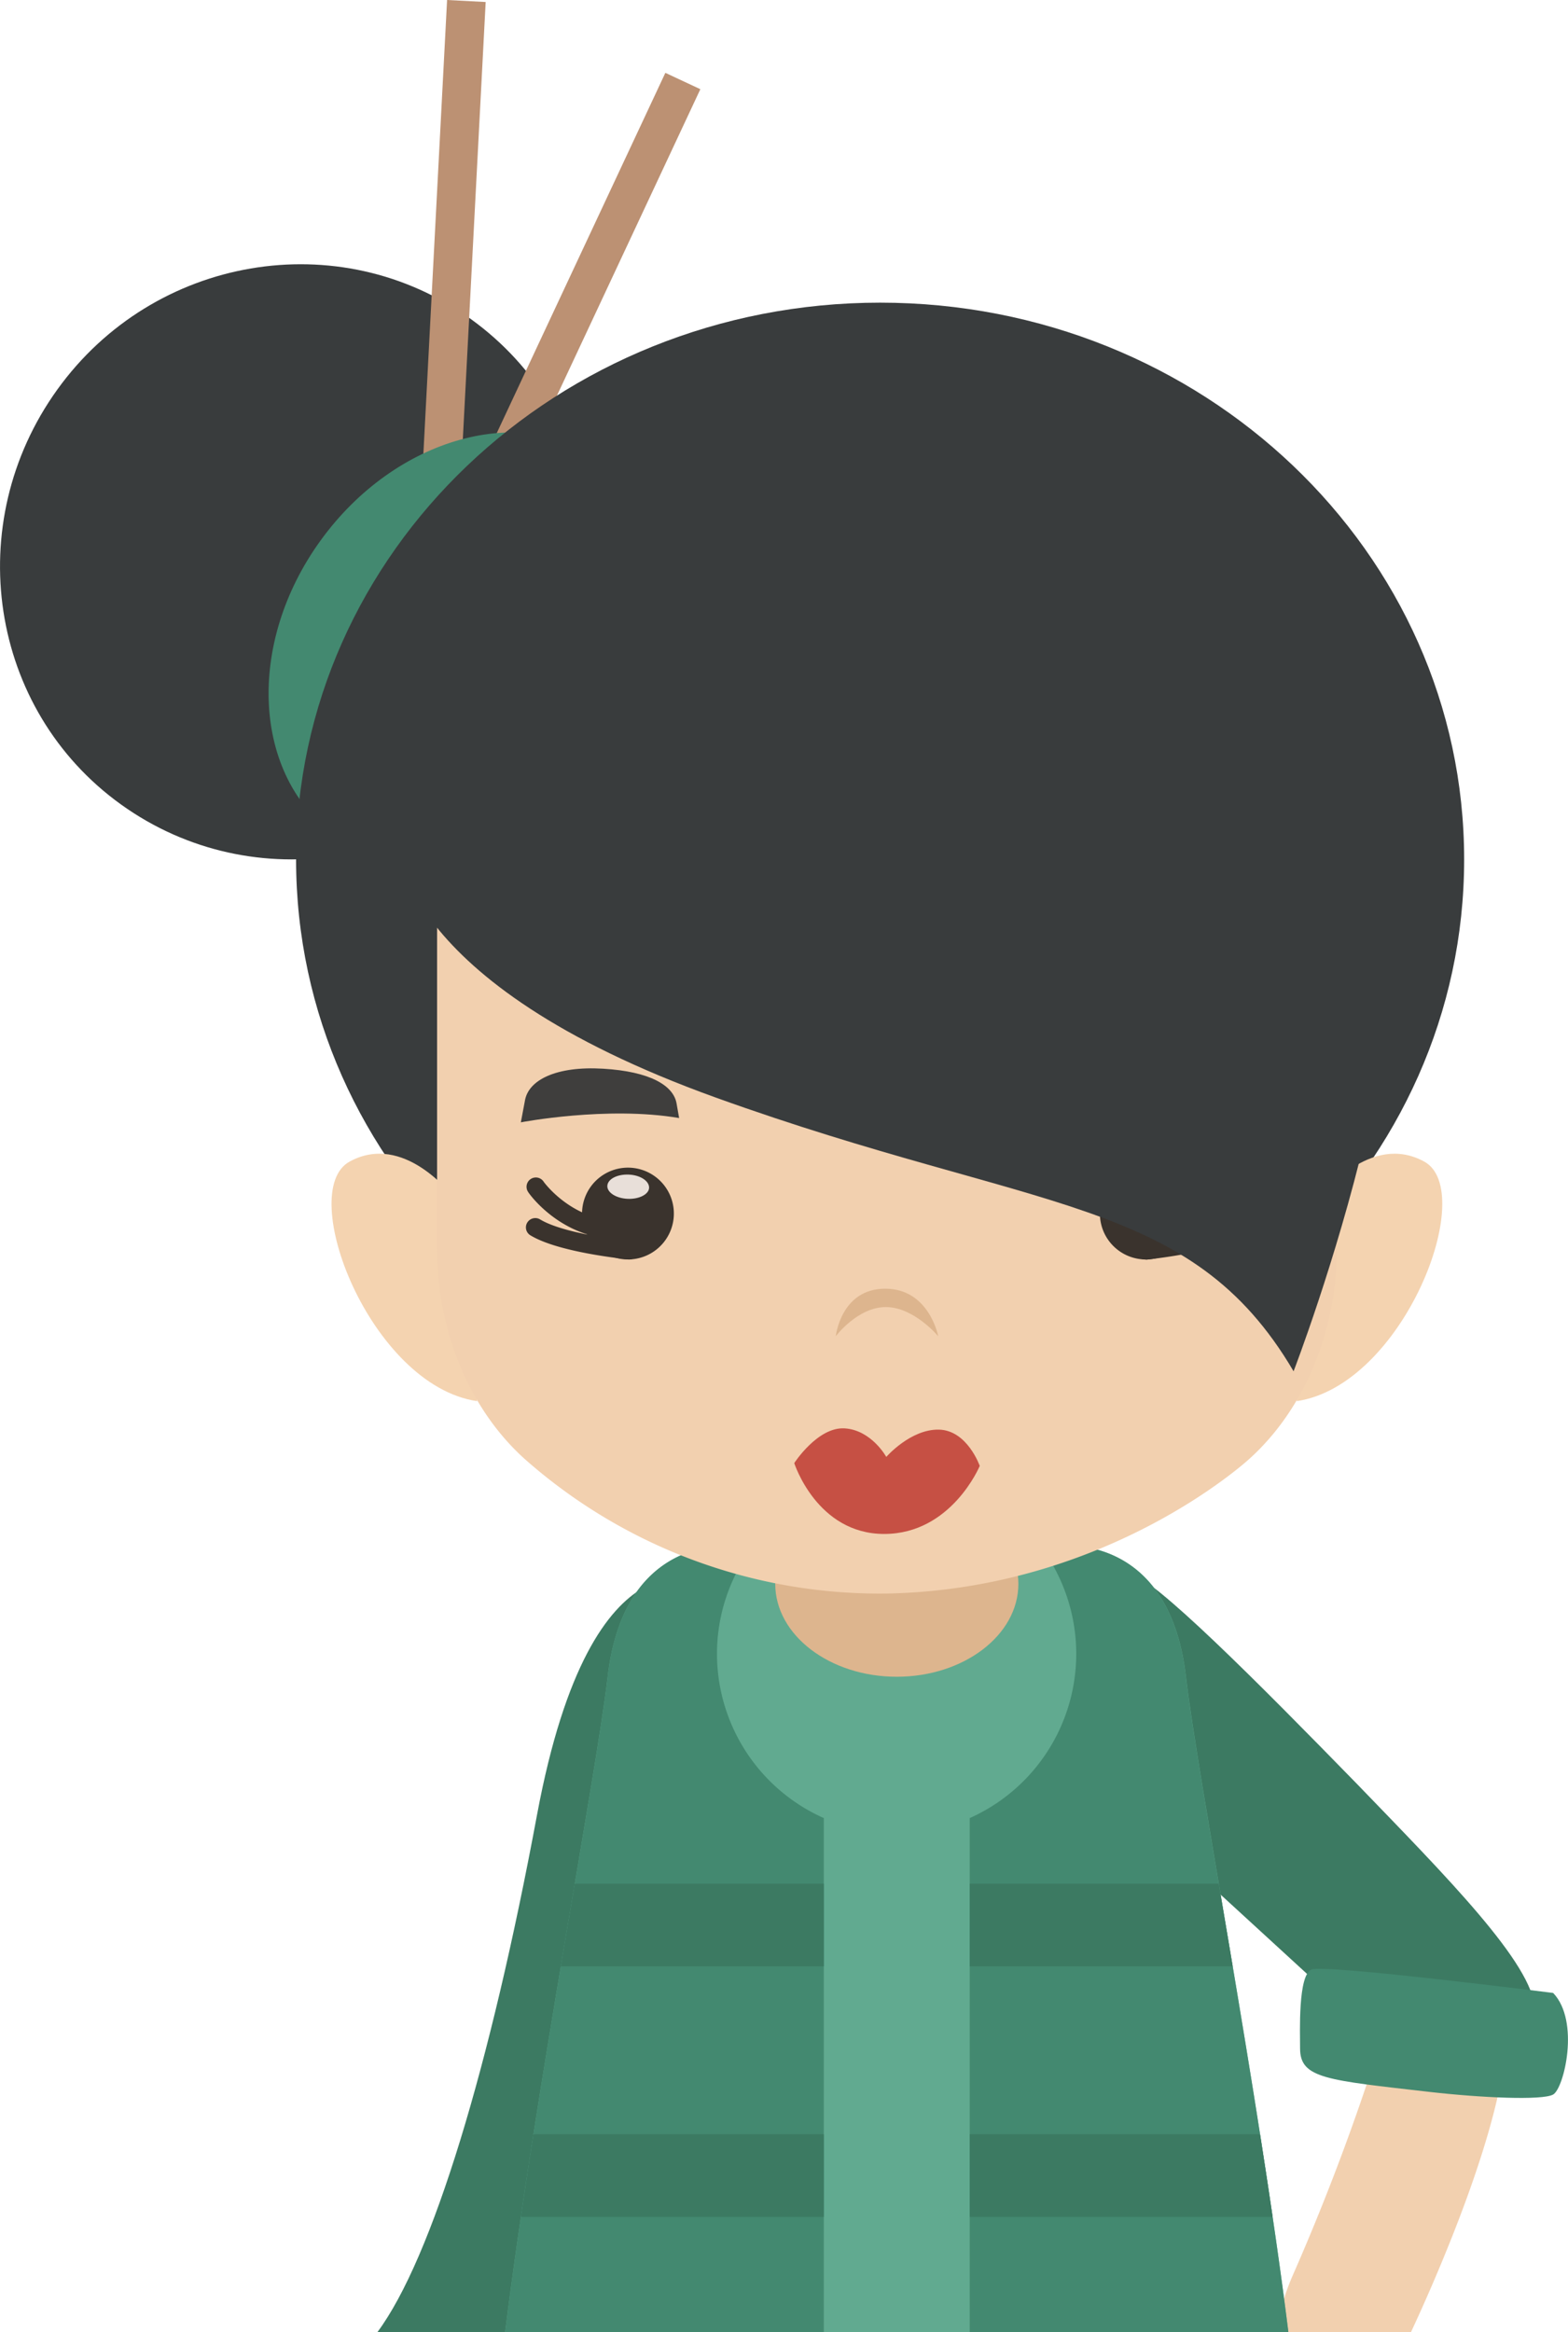 <svg xmlns="http://www.w3.org/2000/svg" viewBox="0 0 200.5 298.19"><defs><style>.cls-1{fill:#f2d0af;}.cls-2{fill:#3c7a62;}.cls-3{fill:#438970;}.cls-4{fill:#61aa90;}.cls-5{fill:#ddb58e;}.cls-6{fill:#393c3d;}.cls-7{fill:#bc9173;}.cls-8{fill:#f4d3b0;}.cls-9{fill:#c65044;}.cls-10{fill:#3f3e3d;}.cls-11{fill:#3a332d;}.cls-12{fill:#e8dfd9;}</style></defs><title>资源 240</title><g id="图层_2" data-name="图层 2"><g id="Layer_1" data-name="Layer 1"><path class="cls-1" d="M176.05,262.59a294.13,294.13,0,0,1-10.86,28.61,29.41,29.41,0,0,0-2,7h17.23c2.52-5.38,12.73-28,12.13-39.14Z"/><path class="cls-2" d="M132.15,211.94s6.32-11.77,12.2-10.83c3.09.5,16.49,14,29.17,27C185,240,196,251.08,196.27,256.88l-21.6,2.43L132,220.17Z"/><path class="cls-3" d="M198.6,254.83s-29.14-3.69-30.89-3-1.47,8-1.47,10.09c0,3.87,3.41,4.05,16.51,5.56,6.55.75,14.46,1.12,15.85.34S202.06,258.43,198.6,254.83Z"/><path class="cls-2" d="M68.68,232c-6,32.29-13.41,56.76-20.42,66.2H73l17.56-95.67S75.78,194,68.68,232Z"/><path class="cls-4" d="M114.67,197.63l-5,0v.06l-14.59.08S79.94,195,77.7,214.4c-1.44,12.46-9.33,53.44-13.11,83.79H164.75c-3.78-30.35-11.66-71.33-13.1-83.79-2.25-19.44-17.38-16.66-17.38-16.66l-14.59-.08v-.06Z"/><path class="cls-3" d="M91.68,211.47a22.86,22.86,0,0,1,4.59-13.74H95.08S79.94,195,77.7,214.4c-1.44,12.46-9.33,53.44-13.11,83.79h40.75V232.47A23,23,0,0,1,91.68,211.47Z"/><path class="cls-3" d="M124,232.47v65.72h40.74c-3.78-30.35-11.66-71.33-13.1-83.79-2.25-19.44-17.38-16.66-17.38-16.66h-1.19A23,23,0,0,1,124,232.47Z"/><path class="cls-2" d="M124,251.43h33.62c-.61-3.65-1.21-7.2-1.78-10.57H124Z"/><path class="cls-2" d="M71.71,251.43h33.63V240.86H73.5C72.93,244.23,72.33,247.78,71.71,251.43Z"/><path class="cls-2" d="M124,283.47h38.73c-.51-3.49-1.05-7-1.61-10.57H124Z"/><path class="cls-2" d="M66.61,283.47h38.73V272.9H68.21C67.66,276.44,67.12,280,66.61,283.47Z"/><path class="cls-5" d="M130.22,202.52c0,6.57-7,11.88-15.55,11.88s-15.54-5.31-15.54-11.88,7-11.88,15.54-11.88S130.22,196,130.22,202.52Z"/><path class="cls-6" d="M60.24,40.82C77.1,53,80.75,76.74,68.39,93.87s-36,21.15-52.91,9S-5,66.94,7.33,49.81,43.38,28.65,60.24,40.82Z"/><rect class="cls-7" x="21" y="34.33" width="73.43" height="4.94" transform="translate(17.96 92.51) rotate(-87.01)"/><rect class="cls-7" x="36.74" y="40.06" width="71.04" height="4.94" transform="translate(3.11 89.95) rotate(-64.92)"/><path class="cls-3" d="M77.4,59C88,66.66,88.85,83.56,79.31,96.77S53.47,114.5,42.88,106.85,31.43,82.31,41,69.1,66.8,51.37,77.4,59Z"/><path class="cls-6" d="M187.22,109.89c0,39.31-33.43,71.18-74.68,71.18S37.86,149.2,37.86,109.89,71.3,38.7,112.54,38.7,187.22,70.57,187.22,109.89Z"/><path class="cls-8" d="M57.82,152.89s-6.2-8.16-13.12-4.36S47.36,177.14,61,179.16Z"/><path class="cls-8" d="M169,152.89s6.21-8.16,13.12-4.36-2.66,28.61-16.31,30.63Z"/><path class="cls-1" d="M55.89,118.05v41.61c0,10.55,4.13,20.48,11.13,26.83a68.48,68.48,0,0,0,46.4,17.27c28.41-.55,46.39-17.27,46.39-17.27,7-6.35,11.13-16.28,11.13-26.83V118.05Z"/><path class="cls-9" d="M101.56,187.08s3-4.65,6.44-4.44,5.33,3.65,5.33,3.65,3.1-3.57,6.73-3.49,5.22,4.64,5.22,4.64-3.61,8.7-12.22,8.7S101.56,187.08,101.56,187.08Z"/><path class="cls-5" d="M106.87,170.86s.65-6.06,6.3-6.08,6.8,6.08,6.8,6.08-3.09-3.73-6.7-3.73S106.87,170.86,106.87,170.86Z"/><path class="cls-10" d="M160.24,143.51s-11-2.12-20.24-.55l.33-1.88c.41-2.29,3.39-4.07,9.38-4.43s9.58,1.45,10,4.1Z"/><path class="cls-11" d="M146.47,161.05a1.19,1.19,0,0,1-.12-2.38c.08,0,8.24-.82,11.43-2.75a1.2,1.2,0,0,1,1.64.41A1.18,1.18,0,0,1,159,158c-3.65,2.21-12.07,3-12.43,3.08Z"/><path class="cls-11" d="M147.74,158.44h-.18a1.19,1.19,0,0,1,0-2.38h.15c6,0,9.58-4.91,9.61-5a1.19,1.19,0,0,1,1.95,1.38C159.12,152.73,155,158.44,147.74,158.44Z"/><path class="cls-11" d="M140.81,156.56a5.87,5.87,0,1,0,4.31-7.09A5.88,5.88,0,0,0,140.81,156.56Z"/><path class="cls-12" d="M143.87,151.85c0,.85,1.27,1.5,2.74,1.44s2.65-.8,2.61-1.66-1.26-1.5-2.73-1.44S143.84,151,143.87,151.85Z"/><path class="cls-10" d="M66.6,143.51s11-2.12,20.24-.55l-.33-1.88c-.41-2.29-3.39-4.07-9.39-4.43s-9.57,1.45-10,4.1Z"/><path class="cls-11" d="M80.37,161.05a1.19,1.19,0,0,0,.11-2.38c-.07,0-8.23-.82-11.42-2.75a1.2,1.2,0,0,0-1.64.41,1.18,1.18,0,0,0,.41,1.63c3.65,2.21,12.07,3,12.43,3.08Z"/><path class="cls-11" d="M79.1,158.44h.17a1.2,1.2,0,0,0,1.18-1.21,1.19,1.19,0,0,0-1.19-1.17h-.15c-6,0-9.58-4.91-9.62-5a1.19,1.19,0,0,0-1.94,1.38C67.72,152.73,71.83,158.44,79.1,158.44Z"/><path class="cls-11" d="M86,156.56a5.87,5.87,0,1,1-4.31-7.09A5.87,5.87,0,0,1,86,156.56Z"/><path class="cls-12" d="M83,151.85c0,.85-1.26,1.5-2.73,1.44s-2.65-.8-2.61-1.66,1.25-1.5,2.73-1.44S83,151,83,151.85Z"/><path class="cls-6" d="M50.83,107.66s-.46,17.86,40.69,32.68,60.68,12.52,73.89,35c0,0,21.63-56.05,8.84-72.9S59.85,58.38,50.83,107.66Z"/></g></g></svg>
